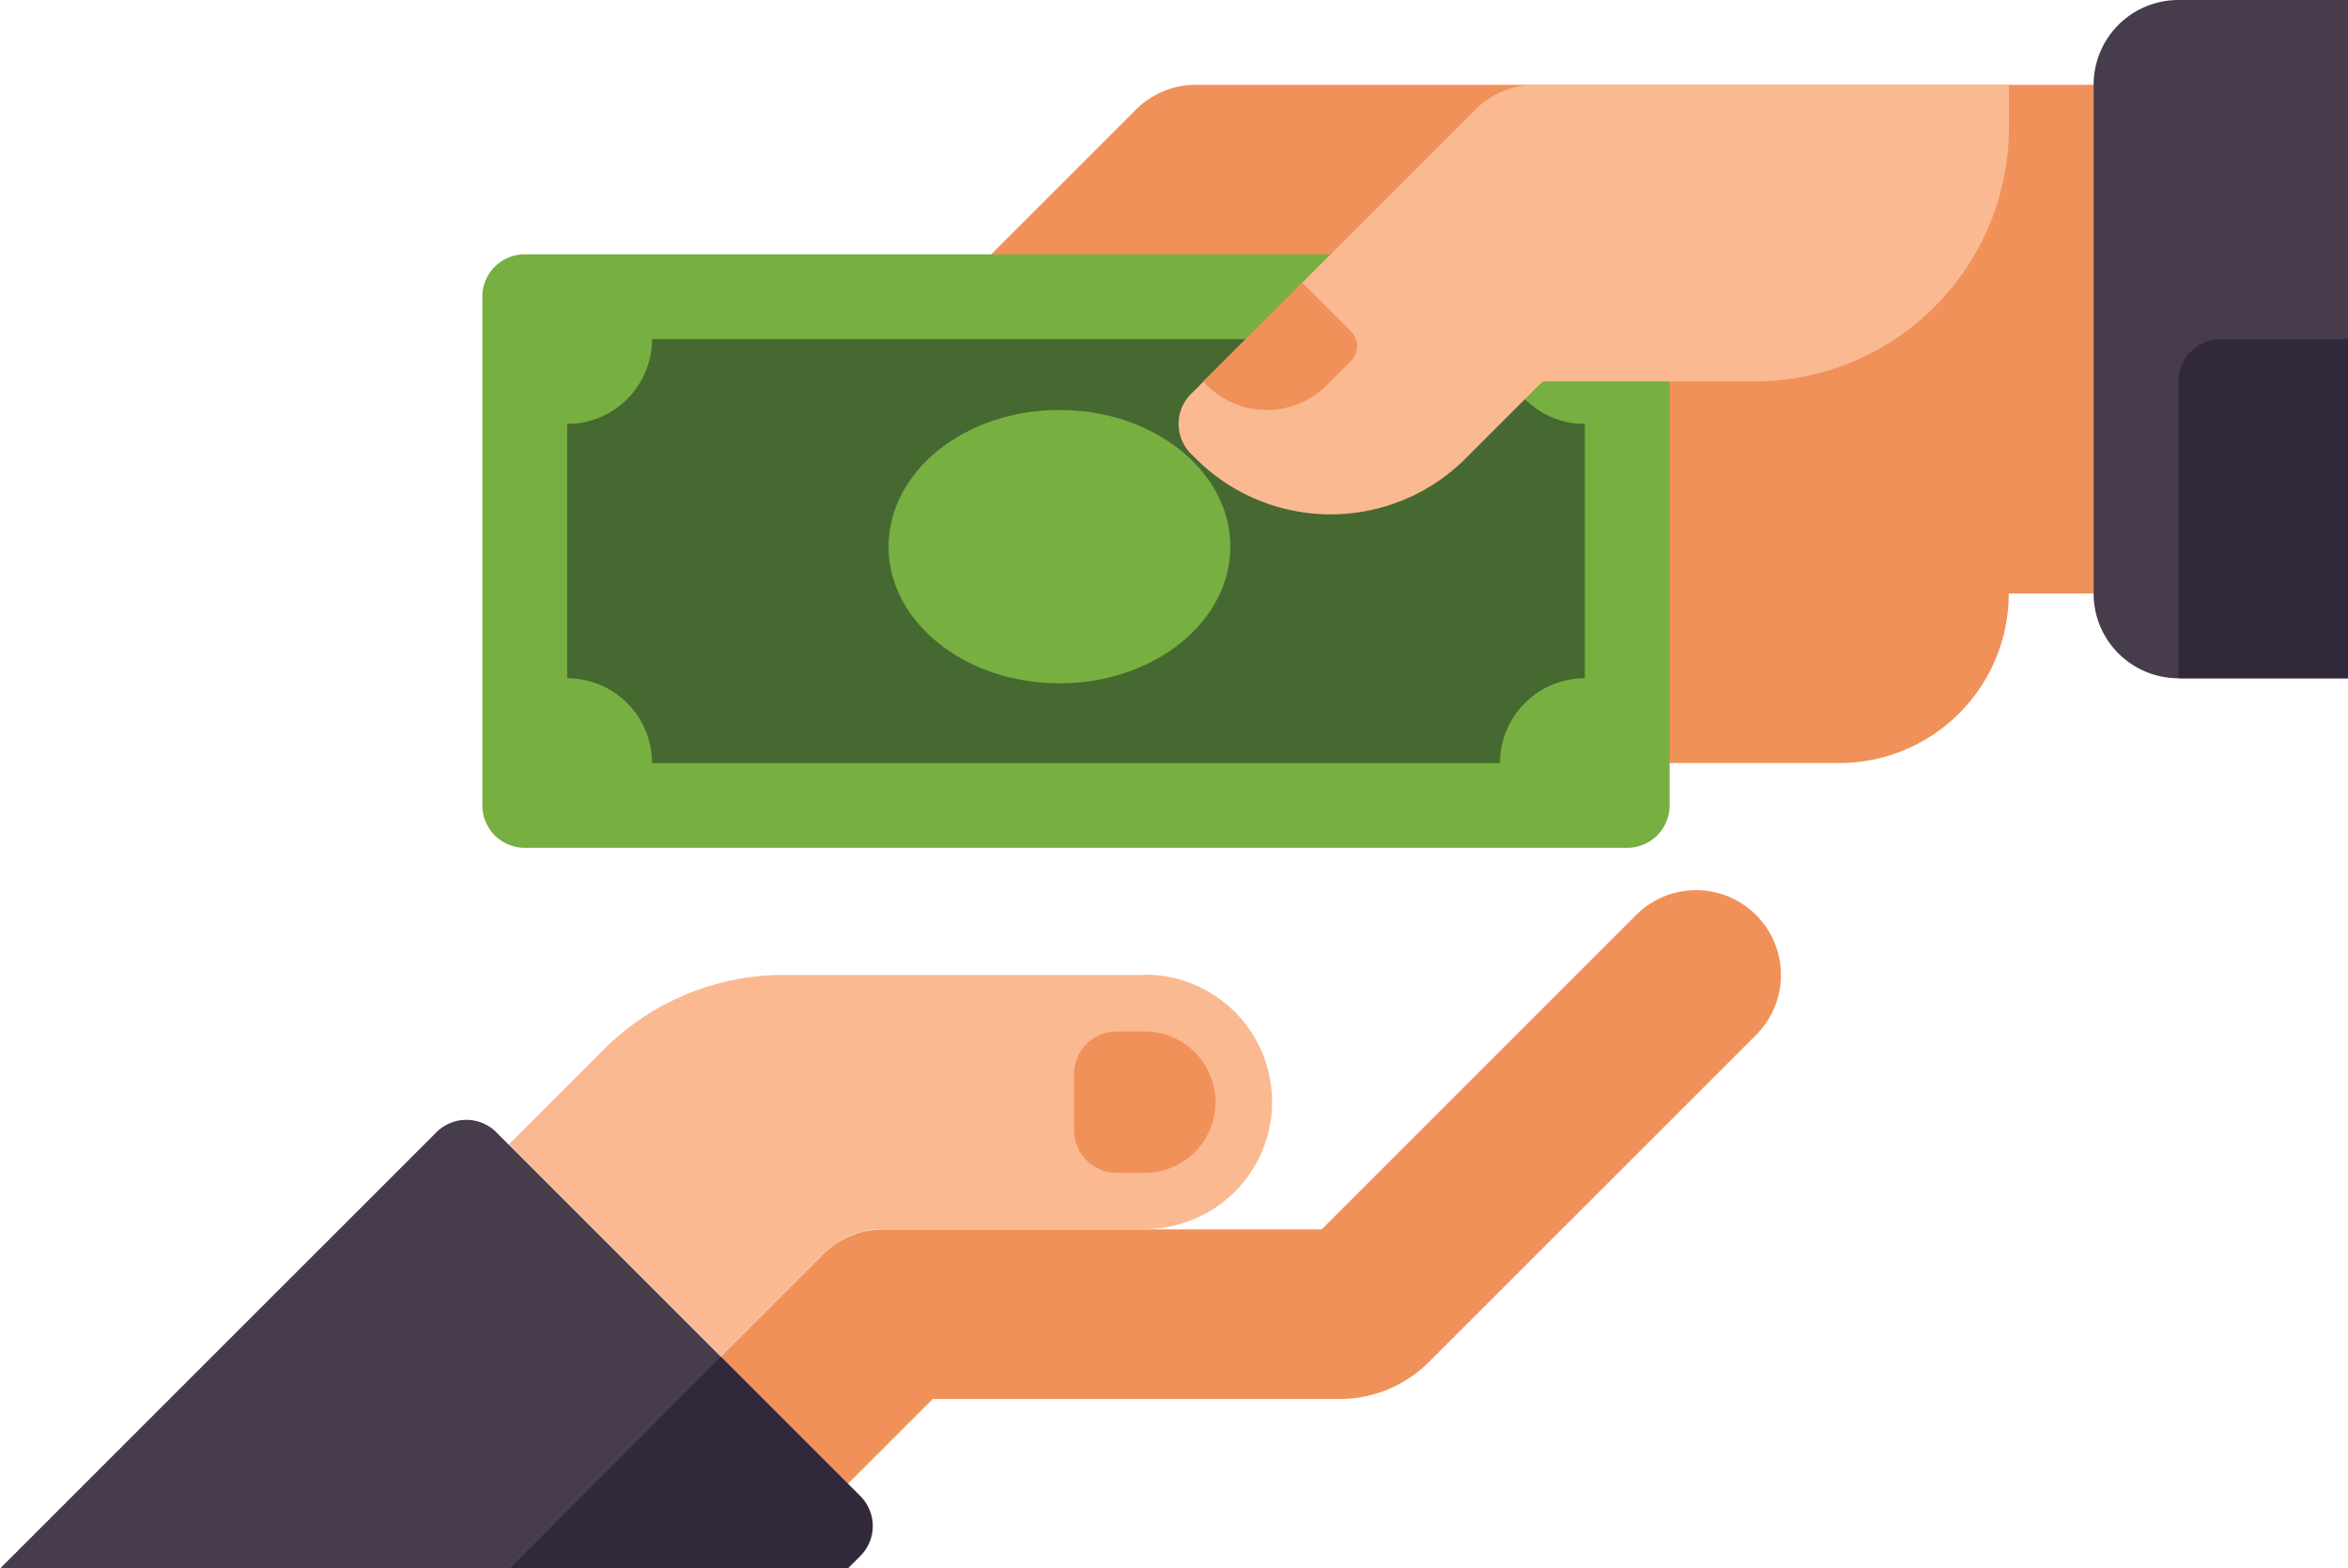 <svg xmlns="http://www.w3.org/2000/svg" width="34.352" height="22.953" viewBox="0 0 34.352 22.953">
  <g id="cash-on-delivery" transform="translate(-53 -16)">
    <path id="Path_3434" data-name="Path 3434" d="M213.477,32a1.241,1.241,0,0,0-.877.363l-4.6,4.6v4.963h14.889a2.481,2.481,0,0,0,2.481-2.481h1.241V32Z" transform="translate(-142.981 -14.759)" fill="#f0915a"/>
    <g id="Group_8027" data-name="Group 8027" transform="translate(60.057 19.722)">
      <g id="Group_8024" data-name="Group 8024" transform="translate(0)">
        <path id="Path_3437" data-name="Path 3437" d="M160.75,72.685H144.62a.62.62,0,0,1-.62-.62V64.62a.62.62,0,0,1,.62-.62H160.75a.62.62,0,0,1,.62.62v7.444A.62.62,0,0,1,160.75,72.685Z" transform="translate(-144 -64)" fill="#78af41"/>
      </g>
      <g id="Group_8025" data-name="Group 8025" transform="translate(1.241 1.241)">
        <path id="Path_3438" data-name="Path 3438" d="M173.648,80H161.241A1.241,1.241,0,0,1,160,81.241v3.722a1.241,1.241,0,0,1,1.241,1.241h12.407a1.241,1.241,0,0,1,1.241-1.241V81.241A1.241,1.241,0,0,1,173.648,80Z" transform="translate(-160 -80)" fill="#466932"/>
      </g>
      <g id="Group_8026" data-name="Group 8026" transform="translate(6.068 1.903)">
        <ellipse id="Ellipse_15" data-name="Ellipse 15" cx="2.5" cy="2" rx="2.5" ry="2" transform="translate(-0.125 0.375)" fill="#78af41"/>
      </g>
    </g>
    <g id="Group_8033" data-name="Group 8033" transform="translate(53 29.027)">
      <g id="Group_8028" data-name="Group 8028" transform="translate(7.444 1.241)">
        <path id="Path_3439" data-name="Path 3439" d="M121.305,384h-5.282a3.722,3.722,0,0,0-2.632,1.09L112,386.481l3.1,3.1,1.5-1.5a1.241,1.241,0,0,1,.877-.363h3.829a1.861,1.861,0,1,0,0-3.722Z" transform="translate(-112 -384)" fill="#fab991"/>
      </g>
      <g id="Group_8029" data-name="Group 8029" transform="translate(10.546)">
        <path id="Path_3440" data-name="Path 3440" d="M167.146,368.363a1.241,1.241,0,0,0-1.755,0l-4.6,4.6h-6.416a1.241,1.241,0,0,0-.877.363l-1.5,1.5,1.861,1.861,1.241-1.241h5.947a1.849,1.849,0,0,0,1.316-.545l4.781-4.781A1.241,1.241,0,0,0,167.146,368.363Z" transform="translate(-152 -367.999)" fill="#f0915a"/>
      </g>
      <g id="Group_8030" data-name="Group 8030" transform="translate(15.716 2.068)">
        <path id="Path_3441" data-name="Path 3441" d="M219.7,396.734h-.414a.62.62,0,0,1-.62-.62v-.827a.62.62,0,0,1,.62-.62h.414a1.034,1.034,0,0,1,0,2.068Z" transform="translate(-218.667 -394.666)" fill="#f0915a"/>
      </g>
      <g id="Group_8031" data-name="Group 8031" transform="translate(0 3.359)">
        <path id="Path_3442" data-name="Path 3442" d="M23.263,411.5l3.283,3.283-3.1,3.1H16l6.385-6.385A.62.62,0,0,1,23.263,411.5Z" transform="translate(-16 -411.314)" fill="#463c4b"/>
      </g>
      <g id="Group_8032" data-name="Group 8032" transform="translate(7.444 6.824)">
        <path id="Path_3443" data-name="Path 3443" d="M115.1,456l2.043,2.043a.62.62,0,0,1,0,.877l-.182.182H112Z" transform="translate(-112 -456)" fill="#32283c"/>
      </g>
    </g>
    <g id="Group_8034" data-name="Group 8034" transform="translate(70.239 17.241)">
      <path id="Path_3444" data-name="Path 3444" d="M275.5,37.4l.069.069a2.792,2.792,0,0,0,3.948,0l1.128-1.128h3.1a3.722,3.722,0,0,0,3.722-3.722V32h-6.93a1.241,1.241,0,0,0-.877.363L275.5,36.524a.62.62,0,0,0,0,.877Z" transform="translate(-275.314 -32)" fill="#fab991"/>
    </g>
    <g id="Group_8035" data-name="Group 8035" transform="translate(70.603 20.136)">
      <path id="Path_3445" data-name="Path 3445" d="M280,70.78l.053.053a1.241,1.241,0,0,0,1.755,0l.351-.351a.31.31,0,0,0,0-.439l-.711-.711Z" transform="translate(-280 -69.332)" fill="#f0915a"/>
    </g>
    <g id="Group_8036" data-name="Group 8036" transform="translate(83.63 16)">
      <path id="Path_3446" data-name="Path 3446" d="M449.241,25.926h2.481V16h-2.481A1.241,1.241,0,0,0,448,17.241v7.444A1.241,1.241,0,0,0,449.241,25.926Z" transform="translate(-448 -16)" fill="#463c4b"/>
    </g>
    <g id="Group_8037" data-name="Group 8037" transform="translate(84.871 20.963)">
      <path id="Path_3447" data-name="Path 3447" d="M464.62,80h1.861v4.963H464V80.62A.62.62,0,0,1,464.62,80Z" transform="translate(-464 -80)" fill="#32283c"/>
    </g>
  </g>
</svg>
